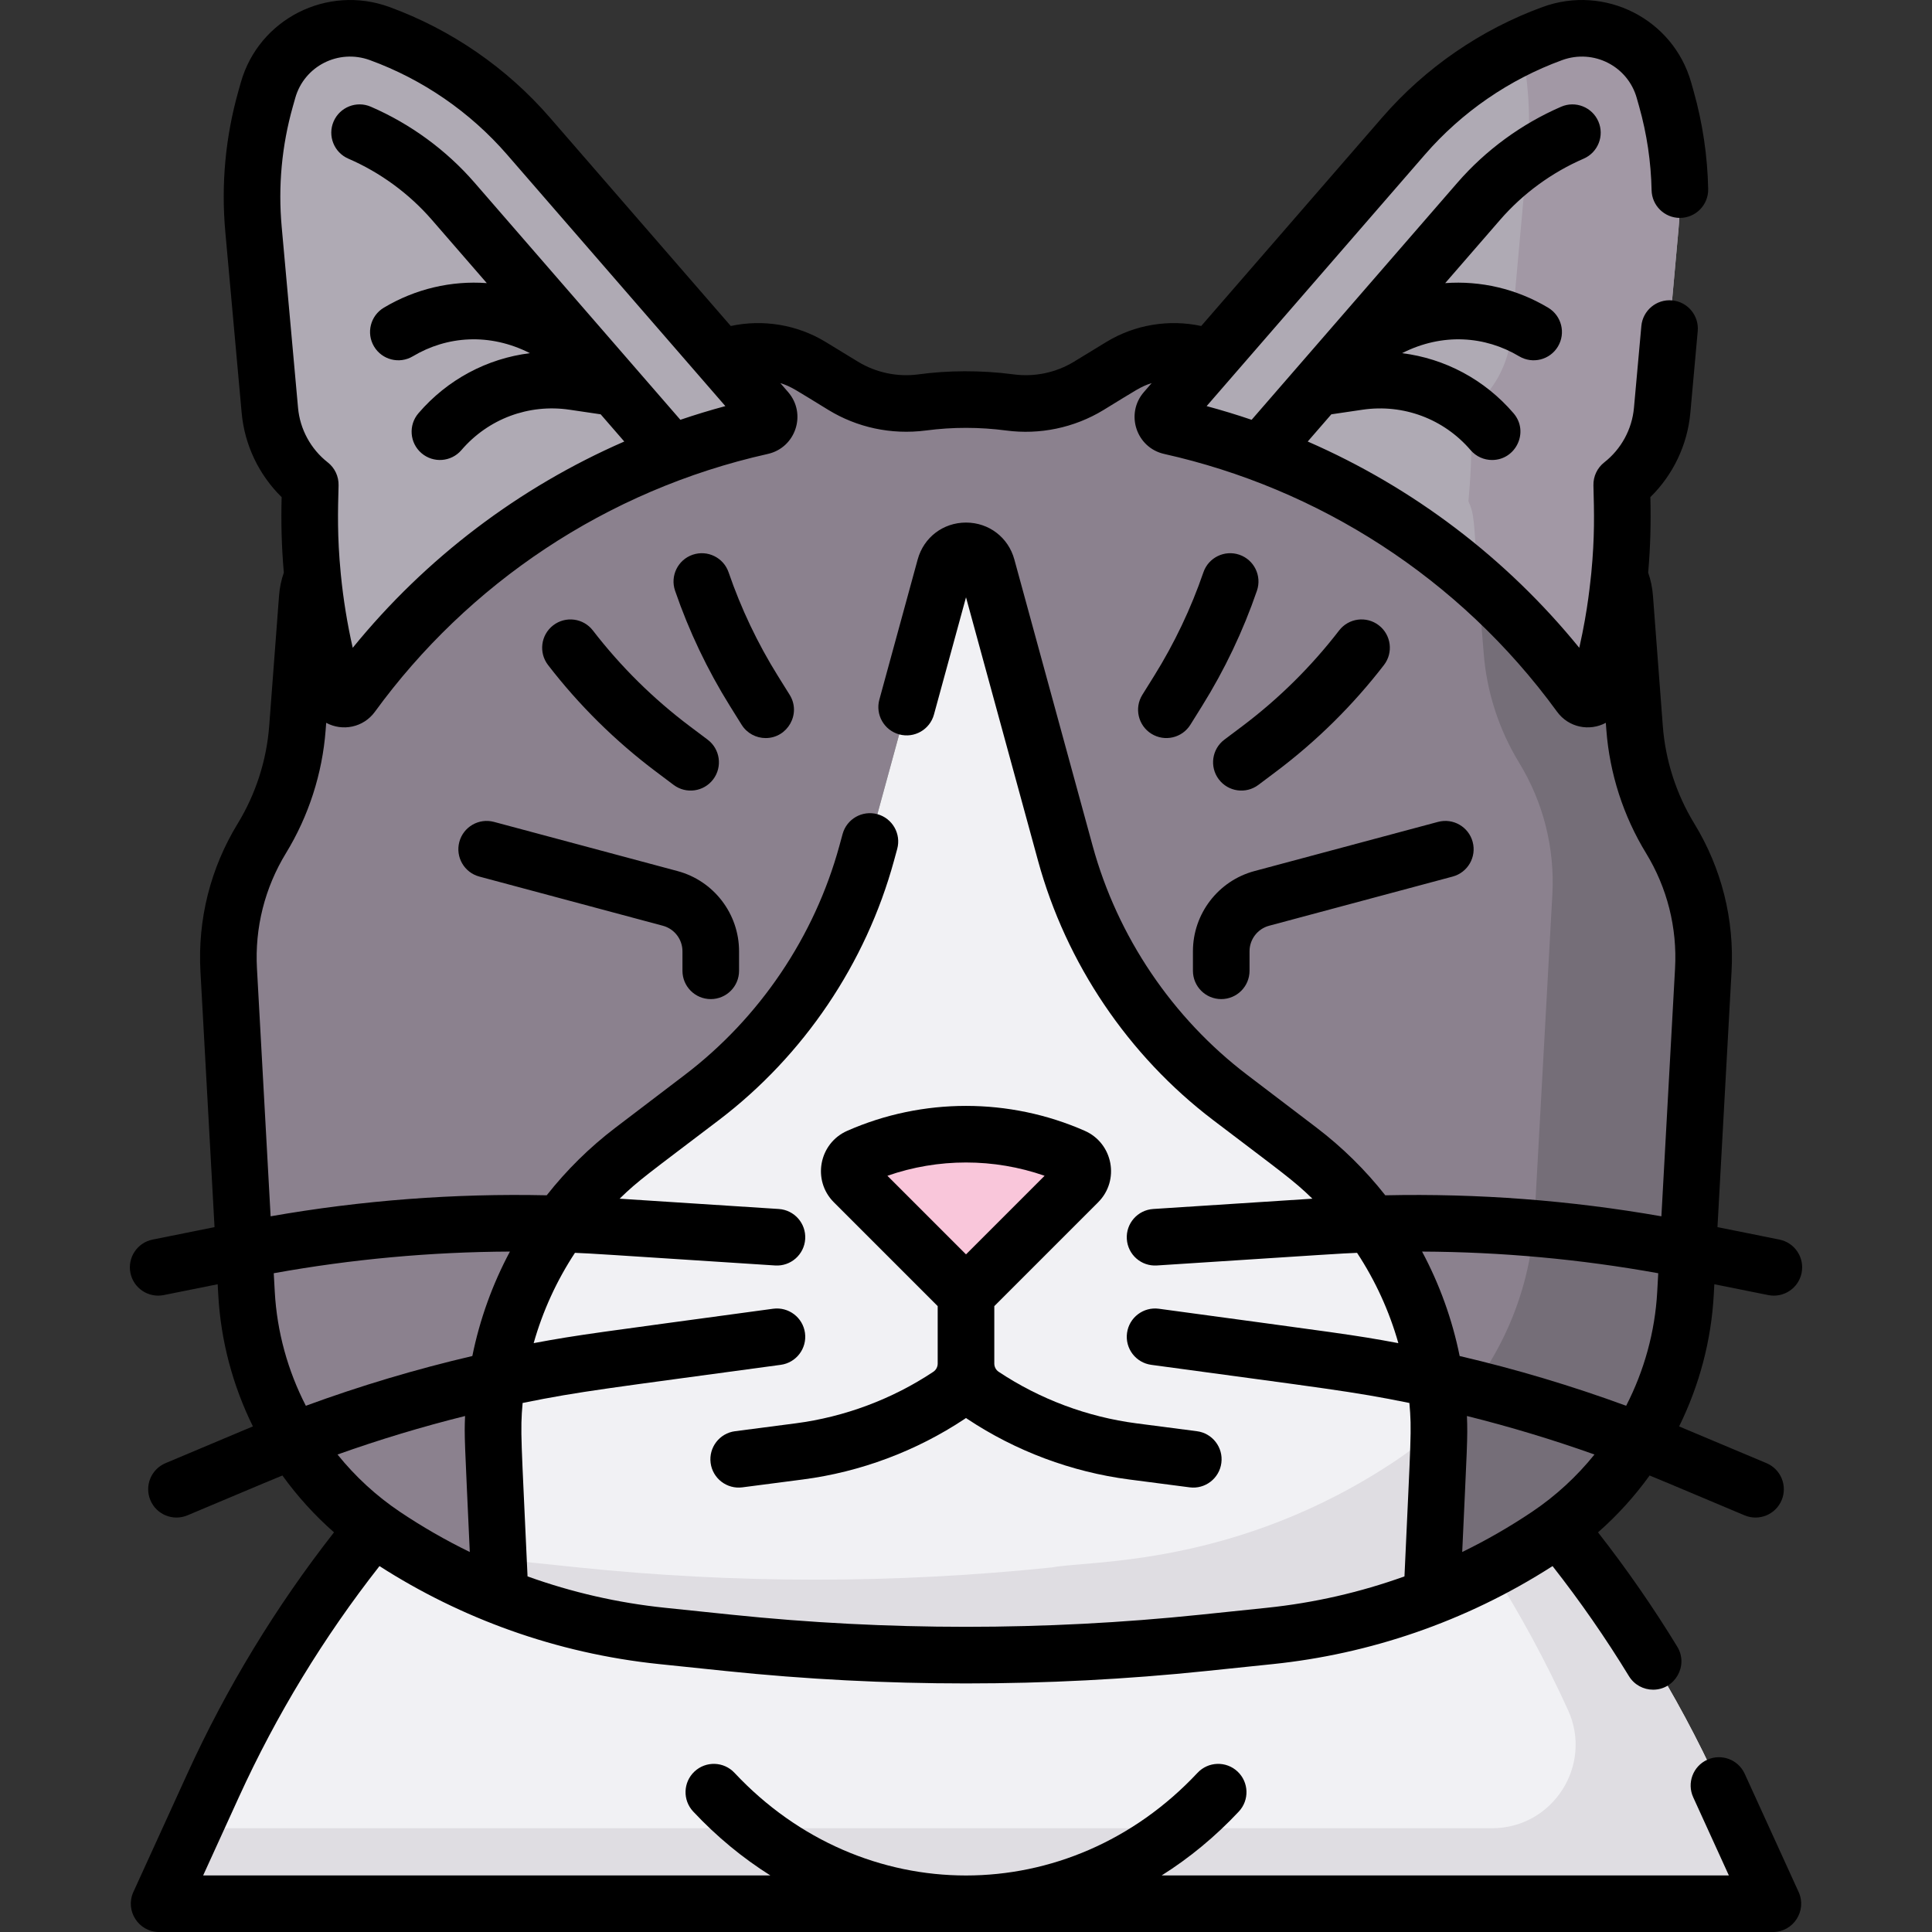 <svg id="Capa_1" enable-background="new 0 0 511.997 511.997" height="512" viewBox="0 0 511.997 511.997" width="512" xmlns="http://www.w3.org/2000/svg"><rect x="0" y="0" width="511.997" height="511.997" fill="#333333" stroke="none"/><g><path d="m100.597 8.888c-12.375-4.516-25.987 2.351-29.566 15.028l-.64 2.266c-3.173 11.236-4.261 22.958-3.211 34.586l4.335 47.991c.701 7.758 4.578 14.881 10.713 19.682l-.103 3.882c-.459 17.275 1.787 34.516 6.657 51.097.598 2.035 3.266 2.496 4.514.781 26.323-36.146 64.933-61.467 108.537-71.22 1.883-.421 2.625-2.707 1.36-4.164l-63.163-72.777c-10.63-12.25-24.2-21.592-39.433-27.152z" fill="#afaab4"/><path d="m411.401 8.888c12.375-4.516 25.986 2.351 29.566 15.028l.64 2.266c3.173 11.236 4.261 22.958 3.211 34.586l-4.335 47.991c-.701 7.758-4.578 14.881-10.713 19.682l.103 3.882c.459 17.275-1.787 34.516-6.657 51.097-.598 2.035-3.266 2.496-4.514.781-26.323-36.146-64.933-61.467-108.537-71.22-1.883-.421-2.625-2.707-1.36-4.164l63.163-72.777c10.629-12.25 24.199-21.592 39.433-27.152z" fill="#afaab4"/><path d="m442.602 222.161c-5.411-8.856-8.641-18.872-9.424-29.22l-2.613-34.546c-.148-1.953-.637-3.831-1.419-5.564-1.01 10.345-2.993 20.586-5.93 30.588-.598 2.035-3.266 2.496-4.514.781-26.323-36.146-64.933-61.467-108.537-71.22-1.883-.422-2.625-2.707-1.36-4.165l12.033-13.864c-7.754-3.042-16.538-2.315-23.725 2.067l-8.574 5.228c-6.242 3.806-13.599 5.362-20.848 4.409l-.123-.016c-7.679-1.009-15.457-1.009-23.136 0l-.123.016c-7.249.953-14.606-.603-20.848-4.409l-8.574-5.228c-7.187-4.382-15.971-5.109-23.725-2.067l12.033 13.864c1.265 1.458.523 3.743-1.36 4.165-43.604 9.753-82.214 35.074-108.537 71.22-1.249 1.715-3.917 1.254-4.514-.781-2.937-10.002-4.92-20.244-5.93-30.588-.782 1.732-1.272 3.611-1.419 5.564l-2.613 34.546c-.783 10.349-4.013 20.364-9.424 29.22-6.397 10.47-9.461 22.638-8.786 34.889l4.722 85.704c1.427 25.912 14.933 49.651 36.478 64.117 9.67 6.493 19.975 11.901 30.727 16.155l-1.779-39.331c-1.392-30.764 12.401-60.253 36.907-78.904l18.362-13.975c21.263-16.183 36.604-38.919 43.651-64.694l20.748-75.884c1.551-5.672 9.596-5.672 11.146 0l20.748 75.884c7.047 25.775 22.388 48.511 43.651 64.694l18.362 13.975c24.505 18.651 38.299 48.139 36.907 78.904l-1.779 39.331c10.752-4.254 21.057-9.662 30.727-16.155 21.545-14.466 35.051-38.206 36.478-64.117l4.722-85.704c.673-12.251-2.391-24.418-8.788-34.889z" fill="#8b818e"/><path d="m455.539 473.173c-11.185-24.523-25.507-47.458-42.588-68.24-.906.663-1.826 1.31-2.763 1.938-9.67 6.493-19.975 11.901-30.727 16.155-13.704 5.423-28.134 8.972-42.9 10.506l-17.688 1.838c-41.804 4.343-83.945 4.343-125.749 0l-17.688-1.838c-14.766-1.534-29.196-5.083-42.9-10.506-10.752-4.254-21.057-9.662-30.727-16.155-.936-.629-1.857-1.275-2.763-1.938-17.081 20.782-31.403 43.718-42.588 68.24l-14.287 31.324h427.654z" fill="#f1f1f4"/><path d="m455.539 473.173c-11.185-24.523-25.507-47.458-42.588-68.24-.906.663-1.826 1.31-2.763 1.938-4.822 3.238-9.803 6.206-14.917 8.896 7.592 11.972 14.367 24.468 20.268 37.406 6.686 14.66-4.029 31.324-20.142 31.324h-344.104l-9.122 20h427.654z" fill="#dfdde2"/><path d="m381.24 383.695c1.392-30.764-12.401-60.253-36.907-78.904l-18.362-13.975c-21.263-16.183-36.604-38.919-43.651-64.694l-20.748-75.884c-1.551-5.672-9.596-5.672-11.146 0l-20.748 75.884c-7.047 25.775-22.388 48.511-43.651 64.694l-18.362 13.975c-24.505 18.651-38.299 48.139-36.907 78.904l1.779 39.331c13.704 5.423 28.134 8.972 42.9 10.506l17.687 1.838c41.804 4.343 83.945 4.343 125.749 0l17.687-1.838c14.767-1.534 29.196-5.083 42.9-10.506z" fill="#f1f1f4"/><path d="m100.406 405.908c.464.325.932.647 1.403.964 9.67 6.493 19.975 11.901 30.727 16.155l-.447-9.877c-10.81-1.351-21.423-3.784-31.683-7.242z" fill="#756e78"/><path d="m442.602 222.161c-5.411-8.856-8.641-18.872-9.424-29.22l-2.613-34.546c-.148-1.953-.637-3.831-1.419-5.564-1.01 10.344-2.993 20.586-5.93 30.588-.598 2.035-3.266 2.496-4.514.781-7.938-10.9-16.993-20.815-26.966-29.616.341 4.748.797 10.734 1.442 18.357.783 10.349 4.013 20.364 9.424 29.22 6.397 10.471 9.461 22.638 8.786 34.889l-4.722 85.704c-1.162 21.104-10.338 40.767-25.343 55.153.031 1.923.004 3.853-.083 5.788l-1.779 39.331c10.752-4.254 21.057-9.662 30.727-16.155 21.545-14.467 35.051-38.206 36.478-64.118l4.722-85.704c.675-12.25-2.389-24.417-8.786-34.888z" fill="#756e78"/><path d="m370.188 386.871c-42.396 28.468-81.62 26.61-91.315 28.499-41.804 4.343-83.945 4.343-125.749 0l-17.688-1.838c-1.118-.116-2.233-.244-3.347-.383l.447 9.877c13.704 5.423 28.134 8.972 42.9 10.506l17.688 1.838c41.804 4.343 83.945 4.343 125.749 0l17.688-1.838c14.766-1.534 29.196-5.083 42.9-10.506l1.779-39.331c.088-1.935.115-3.865.083-5.788-3.417 3.277-7.138 6.28-11.135 8.964z" fill="#dfdde2"/><path d="m441.607 26.182-.64-2.266c-3.58-12.677-17.191-19.544-29.566-15.028-2.817 1.028-5.576 2.186-8.271 3.467 1.974 9.322 2.547 18.899 1.687 28.413l-4.335 47.991c-.701 7.758-4.578 14.881-10.713 19.682l.103 3.882c.292 11.002-.6 18.603-.727 20.509 1.632 3.616 1.374 4.792 2.59 21.753 9.972 8.801 19.028 18.716 26.966 29.616 1.249 1.715 3.917 1.255 4.514-.781 4.87-16.581 7.116-33.822 6.657-51.097l-.103-3.882c6.135-4.8 10.012-11.923 10.713-19.682l4.335-47.991c1.05-11.629-.038-23.35-3.21-34.586z" fill="#a298a5"/><path d="m255.999 343.027-29.717-29.718c-2.076-2.076-1.417-5.59 1.271-6.772 18.126-7.976 38.767-7.976 56.893 0 2.687 1.182 3.346 4.696 1.271 6.772z" fill="#f9c6da"/><path d="m317.203 379.285-16.048-2.086c-12.977-1.688-25.595-6.409-36.49-13.655-.73-.486-1.166-1.3-1.166-2.177v-15.233l27.521-27.521c5.801-5.803 3.955-15.637-3.554-18.941-19.998-8.799-42.936-8.8-62.934.001-7.509 3.303-9.354 13.139-3.554 18.939l27.521 27.521v15.233c0 .877-.436 1.69-1.165 2.176-10.896 7.247-23.515 11.969-36.491 13.656l-16.048 2.086c-4.107.534-7.005 4.297-6.471 8.404.537 4.131 4.325 7.005 8.404 6.471l16.048-2.086c15.243-1.981 30.065-7.529 42.865-16.042.12-.08.239-.162.357-.245.119.083.238.165.359.246 12.799 8.512 27.621 14.06 42.864 16.041l16.048 2.086c4.083.535 7.868-2.343 8.404-6.471.535-4.107-2.363-7.869-6.47-8.403zm-40.376-67.694-20.828 20.829-20.828-20.829c13.461-4.696 28.196-4.695 41.656 0z"/><path d="m316.138 252.094v5.175c0 4.143 3.357 7.5 7.5 7.5s7.5-3.357 7.5-7.5v-5.175c0-3.163 2.134-5.943 5.188-6.763l48.641-13.033c4.001-1.071 6.375-5.185 5.303-9.186-1.071-4.001-5.183-6.377-9.186-5.303l-48.642 13.033c-9.599 2.574-16.304 11.314-16.304 21.252z"/><path d="m179.553 230.843-48.641-13.033c-4.002-1.074-8.114 1.302-9.186 5.303s1.302 8.114 5.303 9.186l48.64 13.033c3.056.819 5.189 3.6 5.189 6.763v5.175c0 4.143 3.357 7.5 7.5 7.5s7.5-3.357 7.5-7.5v-5.175c.001-9.939-6.704-18.679-16.305-21.252z"/><path d="m305.131 194.456c3.502 2.181 8.131 1.134 10.333-2.396l3.097-4.967c5.979-9.59 10.871-19.87 14.54-30.554 1.345-3.918-.74-8.184-4.658-9.529-3.911-1.341-8.183.739-9.529 4.658-3.3 9.611-7.701 18.86-13.081 27.488l-3.097 4.966c-2.192 3.516-1.12 8.142 2.395 10.334z"/><path d="m324.47 196.015c-3.312 2.488-3.979 7.189-1.489 10.501 2.496 3.322 7.204 3.97 10.501 1.489l4.678-3.515c10.76-8.086 20.383-17.593 28.602-28.256 2.528-3.28 1.919-7.99-1.362-10.519s-7.991-1.918-10.519 1.362c-7.394 9.593-16.052 18.146-25.732 25.421z"/><path d="m206.166 179.159c-5.38-8.629-9.781-17.878-13.081-27.489-1.346-3.918-5.613-6.001-9.529-4.658-3.918 1.346-6.003 5.611-4.658 9.529 3.669 10.684 8.561 20.964 14.54 30.555l3.097 4.966c1.422 2.28 3.868 3.532 6.371 3.532 5.82 0 9.49-6.446 6.357-11.47z"/><path d="m173.838 204.49 4.678 3.516c3.309 2.488 8.013 1.822 10.501-1.489 2.489-3.312 1.822-8.013-1.489-10.501l-4.678-3.517c-9.681-7.274-18.339-15.827-25.732-25.42-2.529-3.28-7.239-3.892-10.519-1.362-3.281 2.528-3.891 7.238-1.362 10.519 8.218 10.662 17.841 20.169 28.601 28.254z"/><path d="m471.56 328.497-16.415-3.299 3.732-67.737c.763-13.832-2.652-27.391-9.875-39.211-4.77-7.806-7.655-16.754-8.345-25.876l-2.613-34.547c-.157-2.083-.581-4.121-1.263-6.081.603-6.932.753-13.289.58-20.004 6.023-5.906 9.828-13.846 10.592-22.311l1.959-21.683c.372-4.125-2.67-7.771-6.795-8.145-4.112-.378-7.771 2.67-8.145 6.795l-1.959 21.684c-.512 5.673-3.378 10.939-7.864 14.448-1.872 1.465-2.939 3.73-2.876 6.107.196 7.34.359 13.62-.567 23.247-.247 1.938-.813 9.34-3.183 19.791-19.365-23.813-44.069-42.505-71.964-54.669l6.257-7.209 8.237-1.216c10.823-1.6 21.544 2.404 28.672 10.707 1.483 1.728 3.582 2.614 5.694 2.614 6.315 0 9.901-7.477 5.687-12.386-7.686-8.952-18.201-14.509-29.544-15.924 10.7-5.431 21.981-4.572 31.024.826 3.557 2.124 8.162.963 10.284-2.595 2.123-3.557.962-8.161-2.595-10.284-8.396-5.013-17.898-7.197-27.284-6.511l14.565-16.781c6.021-6.939 13.673-12.541 22.125-16.2 3.802-1.646 5.549-6.062 3.903-9.862-1.646-3.802-6.061-5.549-9.862-3.903-10.502 4.547-20.01 11.509-27.494 20.134-12.809 14.759 19.581-22.561-54.535 62.834-3.924-1.335-7.901-2.546-11.923-3.628 118.71-136.778 10.022-11.548 57.861-66.668 9.771-11.258 22.337-19.91 36.341-25.021 8.369-3.054 17.404 1.619 19.777 10.023l.64 2.262c2.037 7.219 3.147 14.68 3.298 22.177.082 4.09 3.423 7.35 7.495 7.35 4.205 0 7.586-3.451 7.501-7.65-.176-8.772-1.474-17.504-3.859-25.954l-.64-2.263c-4.763-16.87-22.898-26.034-39.354-20.036-16.388 5.981-31.093 16.106-42.526 29.28l-47.968 55.268c-8.525-1.835-17.599-.366-25.129 4.225l-8.573 5.228c-4.772 2.909-10.482 4.129-16.092 3.36-8.638-1.134-17.417-1.055-25.213.018-5.531.728-11.202-.473-15.967-3.378l-8.573-5.228c-7.531-4.592-16.604-6.06-25.129-4.225l-47.966-55.267c-11.435-13.175-26.141-23.3-42.527-29.28-16.435-5.995-34.586 3.148-39.354 20.035l-.64 2.266c-3.435 12.164-4.6 24.713-3.463 37.298l4.335 47.99c.764 8.466 4.568 16.405 10.592 22.312-.172 6.681-.026 13.033.58 20.003-.682 1.961-1.106 3.998-1.263 6.082l-2.613 34.547c-.689 9.122-3.575 18.07-8.344 25.876-7.224 11.82-10.639 25.379-9.876 39.211l3.732 67.737-16.415 3.299c-4.061.815-6.691 4.77-5.875 8.83.82 4.081 4.793 6.69 8.83 5.875l14.294-2.872.156 2.836c.673 12.217 3.865 24.063 9.178 34.842-1.795.741 1.11-.477-23.161 9.736-3.817 1.606-5.61 6.004-4.004 9.822 1.602 3.806 5.991 5.614 9.822 4.004 22.972-9.667 22.209-9.357 25.161-10.555 3.961 5.495 8.543 10.558 13.674 15.063-15.427 19.71-28.488 41.2-38.879 63.981l-14.286 31.324c-2.258 4.946 1.352 10.612 6.823 10.612h427.654c5.44 0 9.092-5.637 6.824-10.612l-14.286-31.324c-1.719-3.769-6.169-5.431-9.937-3.712-3.769 1.719-5.431 6.168-3.712 9.937l9.446 20.712h-150.301c7.371-4.641 14.237-10.309 20.442-16.935 2.831-3.023 2.675-7.77-.349-10.601s-7.77-2.675-10.601.349c-33.966 36.271-88.732 36.279-122.705 0-2.831-3.024-7.577-3.181-10.601-.349-3.023 2.831-3.18 7.577-.349 10.601 6.204 6.626 13.071 12.294 20.442 16.935h-150.302l9.447-20.712c9.952-21.822 22.478-42.4 37.279-61.262 21.5 13.797 46.747 23.127 74.101 25.969l17.686 1.837c42.217 4.386 85.061 4.39 127.3 0l17.688-1.837c25.306-2.63 50.864-11.057 74.099-25.969 7.302 9.308 14.094 19.092 20.242 29.162 1.413 2.315 3.881 3.593 6.408 3.593 5.782 0 9.465-6.378 6.395-11.409-6.382-10.455-13.427-20.615-20.997-30.289 5.131-4.505 9.713-9.568 13.674-15.064 2.918 1.184 2.255.916 25.161 10.555 3.835 1.612 8.222-.201 9.822-4.004 1.606-3.818-.187-8.216-4.004-9.822-21.726-9.143-21.387-9.004-23.161-9.736 5.313-10.779 8.505-22.625 9.178-34.843l.156-2.835 14.294 2.872c4.034.813 8.011-1.791 8.83-5.875.818-4.062-1.813-8.016-5.874-8.832zm-393.951-300.277.64-2.266c2.382-8.438 11.441-13.063 19.776-10.021 14.003 5.11 26.57 13.763 36.342 25.021 8.791 10.129 51.859 59.753 57.86 66.668-4.022 1.082-7.998 2.293-11.922 3.628l-54.534-62.833c-7.484-8.626-16.992-15.589-27.496-20.136-3.804-1.646-8.217.102-9.862 3.903-1.646 3.801.102 8.217 3.903 9.862 8.454 3.659 16.104 9.262 22.126 16.201l14.564 16.781c-9.385-.686-18.887 1.499-27.284 6.512-3.557 2.123-4.718 6.728-2.595 10.284 2.121 3.556 6.725 4.719 10.284 2.595 9.03-5.39 20.313-6.263 31.026-.826-11.34 1.416-21.859 6.972-29.545 15.923-2.698 3.143-2.338 7.878.805 10.576 3.136 2.692 7.872 2.345 10.576-.805 7.128-8.303 17.851-12.309 28.671-10.707l8.24 1.217 6.257 7.209c-27.896 12.164-52.601 30.857-71.965 54.669-1.447-6.382-2.495-12.839-3.139-19.341-.01-.151-.025-.301-.044-.45-.943-9.804-.747-16.475-.567-23.246.063-2.377-1.004-4.643-2.876-6.107-4.486-3.509-7.353-8.775-7.864-14.449l-4.336-47.99c-.972-10.755.024-21.477 2.959-31.872zm-4.79 314.122-.271-4.925c20.663-3.729 41.61-5.648 62.588-5.742-4.633 8.667-7.999 17.991-9.961 27.682-14.958 3.49-29.696 7.893-44.123 13.184-4.778-9.29-7.648-19.577-8.233-30.199zm50.43 32.911c-.23 5.551-.108 6.032 1.25 36.042-6.406-3.12-12.6-6.682-18.509-10.649-6.3-4.23-11.86-9.373-16.543-15.188 11.097-3.951 22.378-7.357 33.802-10.205zm212.537 50.82-17.688 1.837c-41.205 4.281-82.993 4.281-124.2 0l-17.686-1.837c-12.434-1.292-24.657-4.085-36.406-8.316-1.666-36.815-1.984-38.324-1.305-45.959 15.391-3.138 22.94-3.912 68.409-10.108 4.104-.56 6.978-4.34 6.419-8.444-.56-4.104-4.341-6.971-8.444-6.419-46.767 6.372-51.256 6.83-63.459 9.115 2.405-8.49 6.097-16.563 10.943-23.932 5.592.242 4.657.218 53.045 3.35 4.119.271 7.701-2.867 7.969-7 .268-4.134-2.866-7.701-7-7.969l-42.178-2.729c5.05-4.927 7.473-6.501 26.364-20.877 22.447-17.084 38.905-41.477 46.344-68.683l.855-3.127c1.093-3.996-1.26-8.121-5.255-9.214-3.999-1.088-8.121 1.261-9.214 5.255l-.855 3.129c-6.574 24.046-21.121 45.604-40.959 60.704l-18.362 13.975c-6.891 5.245-12.998 11.285-18.236 17.937-24.504-.53-49.019 1.334-73.17 5.569l-3.619-65.691c-.594-10.782 2.068-21.352 7.699-30.566 6.002-9.824 9.634-21.085 10.501-32.565l.148-1.957c4.308 2.316 9.845 1.279 12.914-2.935 24.613-33.798 61.179-58.714 104.109-68.316 7.41-1.656 10.385-10.637 5.389-16.399l-2.065-2.38c2.952.933 3.892 1.721 12.763 7.13 7.49 4.567 16.51 6.638 25.854 5.427 7.085-.931 14.152-.922 21.305.016 8.731 1.153 17.906-.672 25.73-5.442 8.9-5.427 9.825-6.201 12.763-7.13l-2.067 2.382c-4.994 5.757-2.02 14.741 5.389 16.397 40.634 9.09 78.118 32.622 104.111 68.317 3.06 4.201 8.593 5.257 12.914 2.934l.148 1.957c.867 11.48 4.499 22.741 10.502 32.565 5.63 9.215 8.292 19.784 7.698 30.566l-3.619 65.692c-24.15-4.234-48.664-6.096-73.168-5.568-5.238-6.652-11.345-12.693-18.237-17.938l-18.362-13.975c-19.838-15.1-34.385-36.658-40.959-60.705l-20.748-75.885c-1.599-5.847-6.746-9.775-12.808-9.775s-11.209 3.929-12.808 9.776l-10.156 37.146c-1.093 3.995 1.261 8.119 5.257 9.212 3.997 1.092 8.12-1.261 9.212-5.257l8.495-31.07 19.087 69.809c7.438 27.208 23.896 51.601 46.344 68.685 18.415 14.015 21.288 15.926 26.364 20.877l-42.178 2.729c-4.134.268-7.268 3.835-7 7.969.267 4.133 3.823 7.271 7.969 7 48.698-3.151 47.806-3.123 53.045-3.349 4.846 7.368 8.538 15.441 10.943 23.932-12.203-2.285-15.693-2.607-63.459-9.115-4.1-.554-7.885 2.313-8.444 6.419-.559 4.104 2.314 7.885 6.419 8.444 45.841 6.246 53.05 6.976 68.409 10.108.665 7.471.383 8.666-1.305 45.959-11.754 4.228-23.978 7.021-36.41 8.313zm70.222-25.428c-5.909 3.967-12.103 7.53-18.509 10.649 1.263-27.913 1.498-30.049 1.25-36.042 11.423 2.848 22.705 6.254 33.802 10.205-4.684 5.815-10.243 10.957-16.543 15.188zm-19.185-41.287c-1.962-9.691-5.327-19.015-9.961-27.681 20.977.094 41.924 2.013 62.587 5.741l-.271 4.924c-.585 10.623-3.455 20.91-8.232 30.201-14.428-5.293-29.165-9.695-44.123-13.185z"/></g></svg>